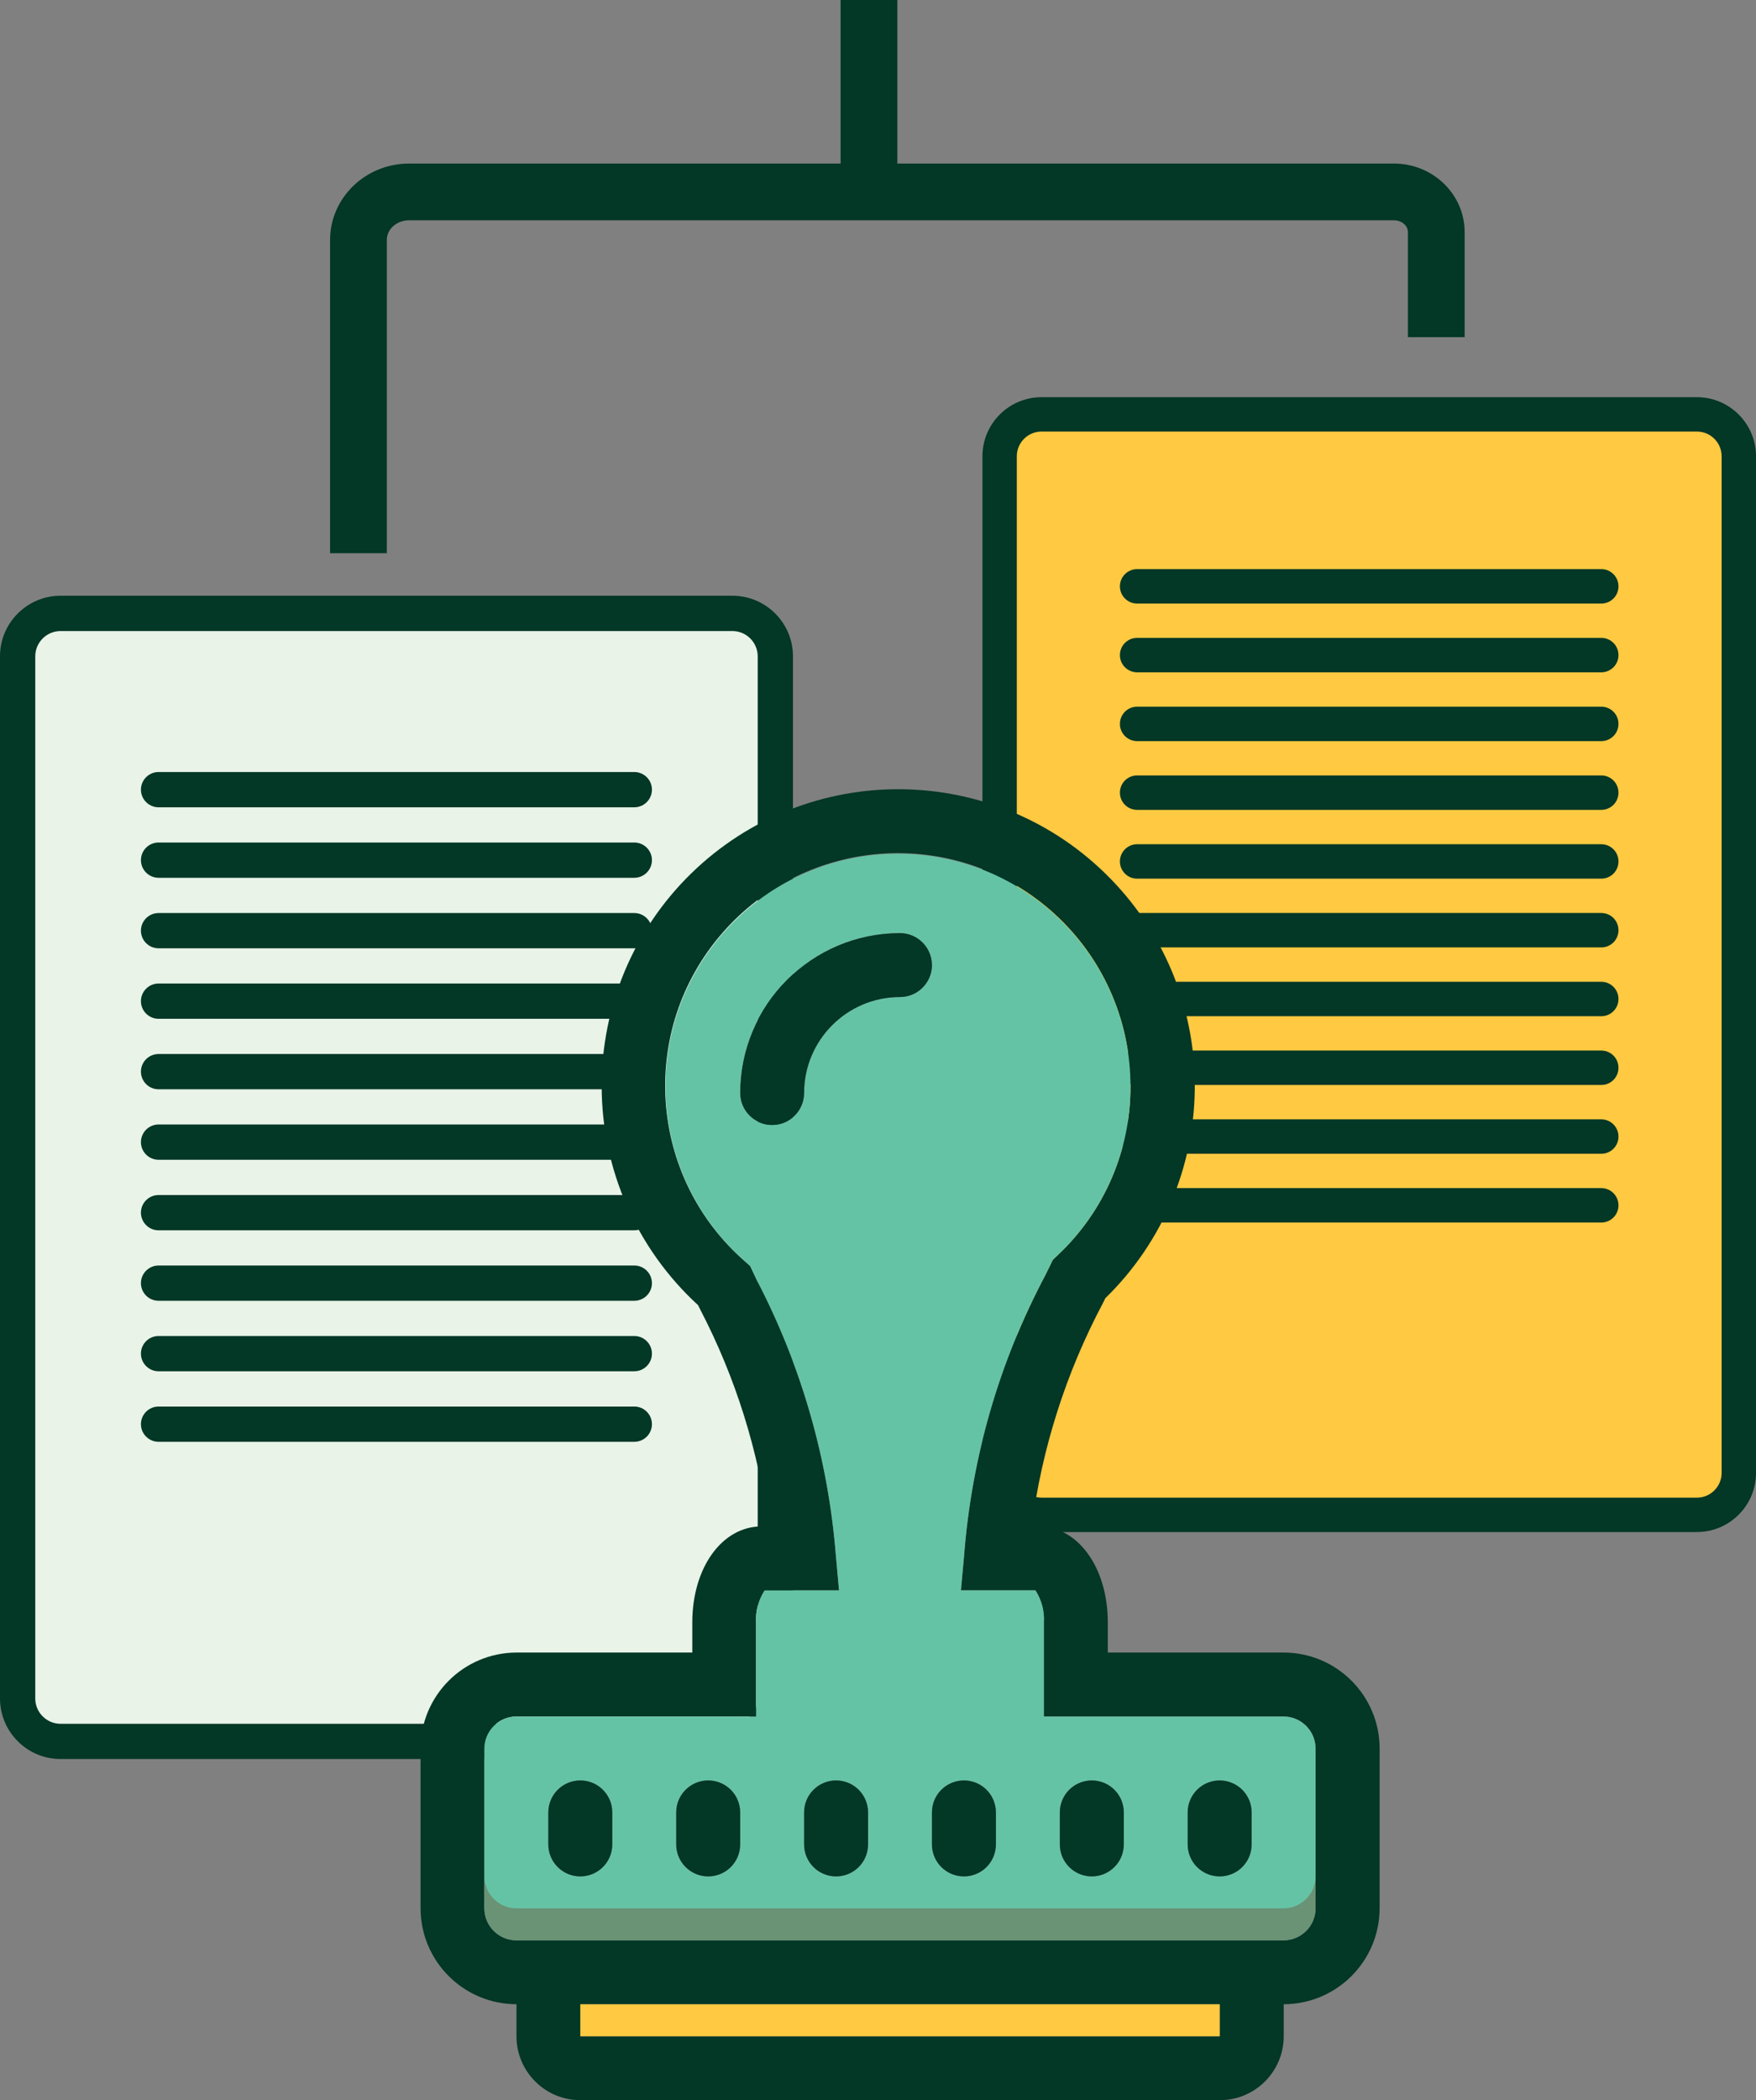 <?xml version="1.0" encoding="UTF-8"?>
<svg id="Layer_1" data-name="Layer 1" xmlns="http://www.w3.org/2000/svg" viewBox="0 0 375.53 449.03">
  <rect x="0" y="0" width="375.53" height="449.03" fill="#808080" stroke="none"/>
  <defs>
    <style>
      .cls-1 {
        fill: #65c3a5;
      }

      .cls-2 {
        fill: #e9f3e8;
      }

      .cls-3 {
        fill: #033726;
      }

      .cls-4 {
        fill: #72492d;
        isolation: isolate;
        opacity: .4;
      }

      .cls-5 {
        fill: #ffc941;
      }
    </style>
  </defs>
  <g>
    <g>
      <rect class="cls-5" x="213.78" y="88.6" width="158.08" height="235.28" rx="2.44" ry="2.44"/>
      <path class="cls-3" d="M362.9,327.56h-140.17c-6.96,0-12.63-5.67-12.63-12.63V97.55c0-6.96,5.67-12.63,12.63-12.63h140.17c6.96,0,12.63,5.67,12.63,12.63v217.37c0,6.96-5.67,12.63-12.63,12.63ZM222.73,92.27c-2.91,0-5.28,2.37-5.28,5.28v217.37c0,2.91,2.37,5.28,5.28,5.28h140.17c2.91,0,5.28-2.37,5.28-5.28V97.55c0-2.91-2.37-5.28-5.28-5.28h-140.17Z"/>
    </g>
    <path class="cls-3" d="M342.44,129.04h-99.26c-2.03,0-3.68-1.64-3.68-3.68s1.65-3.68,3.68-3.68h99.26c2.03,0,3.68,1.64,3.68,3.68s-1.64,3.68-3.68,3.68Z"/>
    <path class="cls-3" d="M342.44,143.74h-99.26c-2.03,0-3.68-1.64-3.68-3.68s1.65-3.68,3.68-3.68h99.26c2.03,0,3.68,1.64,3.68,3.68s-1.64,3.68-3.68,3.68Z"/>
    <path class="cls-3" d="M342.44,158.45h-99.26c-2.03,0-3.68-1.64-3.68-3.68s1.65-3.68,3.68-3.68h99.26c2.03,0,3.68,1.64,3.68,3.68s-1.64,3.68-3.68,3.68Z"/>
    <path class="cls-3" d="M342.44,173.15h-99.26c-2.03,0-3.68-1.64-3.68-3.68s1.65-3.68,3.68-3.68h99.26c2.03,0,3.68,1.64,3.68,3.68s-1.64,3.68-3.68,3.68Z"/>
    <path class="cls-3" d="M342.44,187.86h-99.26c-2.03,0-3.68-1.64-3.68-3.68s1.65-3.68,3.68-3.68h99.26c2.03,0,3.68,1.64,3.68,3.68s-1.64,3.68-3.68,3.68Z"/>
    <path class="cls-3" d="M342.44,202.56h-99.26c-2.03,0-3.68-1.64-3.68-3.68s1.65-3.68,3.68-3.68h99.26c2.03,0,3.68,1.64,3.68,3.68s-1.64,3.68-3.68,3.68Z"/>
    <path class="cls-3" d="M342.44,217.27h-99.26c-2.03,0-3.68-1.64-3.68-3.68s1.65-3.68,3.68-3.68h99.26c2.03,0,3.68,1.64,3.68,3.68s-1.64,3.68-3.68,3.68Z"/>
    <path class="cls-3" d="M342.44,231.97h-99.26c-2.03,0-3.68-1.64-3.68-3.68s1.65-3.68,3.68-3.68h99.26c2.03,0,3.68,1.64,3.68,3.68s-1.64,3.68-3.68,3.68Z"/>
    <path class="cls-3" d="M342.44,246.68h-99.26c-2.03,0-3.68-1.64-3.68-3.68s1.65-3.68,3.68-3.68h99.26c2.03,0,3.68,1.64,3.68,3.68s-1.64,3.68-3.68,3.68Z"/>
    <path class="cls-3" d="M342.44,261.38h-99.26c-2.03,0-3.68-1.64-3.68-3.68s1.65-3.68,3.68-3.68h99.26c2.03,0,3.68,1.64,3.68,3.68s-1.64,3.68-3.68,3.68Z"/>
  </g>
  <g>
    <g>
      <rect class="cls-2" x="3.77" y="131.15" width="162.03" height="241.16" rx="2.44" ry="2.44"/>
      <path class="cls-3" d="M156.62,376.08H12.95c-7.14,0-12.95-5.81-12.95-12.95v-222.81c0-7.14,5.81-12.95,12.95-12.95h143.68c7.14,0,12.95,5.81,12.95,12.95v222.81c0,7.14-5.81,12.95-12.95,12.95ZM12.95,134.92c-2.98,0-5.41,2.43-5.41,5.41v222.81c0,2.98,2.43,5.41,5.41,5.41h143.68c2.98,0,5.41-2.43,5.41-5.41v-222.81c0-2.98-2.43-5.41-5.41-5.41H12.95Z"/>
    </g>
    <path class="cls-3" d="M135.65,172.6H33.91c-2.08,0-3.77-1.69-3.77-3.77s1.69-3.77,3.77-3.77h101.74c2.08,0,3.77,1.69,3.77,3.77s-1.69,3.77-3.77,3.77Z"/>
    <path class="cls-3" d="M135.65,187.67H33.91c-2.08,0-3.77-1.69-3.77-3.77s1.69-3.77,3.77-3.77h101.74c2.08,0,3.77,1.69,3.77,3.77s-1.69,3.77-3.77,3.77Z"/>
    <path class="cls-3" d="M135.65,202.75H33.91c-2.08,0-3.77-1.69-3.77-3.77s1.69-3.77,3.77-3.77h101.74c2.08,0,3.77,1.69,3.77,3.77s-1.69,3.77-3.77,3.77Z"/>
    <path class="cls-3" d="M135.65,217.82H33.91c-2.08,0-3.77-1.69-3.77-3.77s1.69-3.77,3.77-3.77h101.74c2.08,0,3.77,1.69,3.77,3.77s-1.69,3.77-3.77,3.77Z"/>
    <path class="cls-3" d="M135.65,232.89H33.91c-2.08,0-3.77-1.69-3.77-3.77s1.69-3.77,3.77-3.77h101.74c2.08,0,3.77,1.69,3.77,3.77s-1.69,3.77-3.77,3.77Z"/>
    <path class="cls-3" d="M135.65,247.96H33.91c-2.08,0-3.77-1.69-3.77-3.77s1.69-3.77,3.77-3.77h101.74c2.08,0,3.77,1.69,3.77,3.77s-1.69,3.77-3.77,3.77Z"/>
    <path class="cls-3" d="M135.65,263.04H33.91c-2.08,0-3.77-1.69-3.77-3.77s1.69-3.77,3.77-3.77h101.74c2.08,0,3.77,1.69,3.77,3.77s-1.69,3.77-3.77,3.77Z"/>
    <path class="cls-3" d="M135.65,278.11H33.91c-2.08,0-3.77-1.69-3.77-3.77s1.69-3.77,3.77-3.77h101.74c2.08,0,3.77,1.69,3.77,3.77s-1.69,3.77-3.77,3.77Z"/>
    <path class="cls-3" d="M135.65,293.18H33.91c-2.08,0-3.77-1.69-3.77-3.77s1.69-3.77,3.77-3.77h101.74c2.08,0,3.77,1.69,3.77,3.77s-1.69,3.77-3.77,3.77Z"/>
    <path class="cls-3" d="M135.65,308.26H33.91c-2.08,0-3.77-1.69-3.77-3.77s1.69-3.77,3.77-3.77h101.74c2.08,0,3.77,1.69,3.77,3.77s-1.69,3.77-3.77,3.77Z"/>
  </g>
  <g>
    <path class="cls-3" d="M274.51,353.32h-37.6v-6.43c0-11.72-6.36-20.54-14.8-20.54h-1.47c2.17-16.71,7.34-32.9,15.25-47.79l.48-.99c25.08-24.46,25.58-64.61,1.13-89.69-24.46-25.08-64.61-25.58-89.69-1.13-12.26,11.96-19.17,28.37-19.14,45.49.02,17.8,7.49,34.77,20.61,46.8l.48.96c7.53,14.48,12.45,30.17,14.56,46.35h-1.47c-8.44,0-14.8,8.82-14.8,20.54v6.43h-37.6c-11.33.03-20.5,9.21-20.51,20.54v34.11c0,11.33,9.18,20.52,20.51,20.54v6.84c0,7.55,6.12,13.67,13.67,13.67h136.74c7.55,0,13.67-6.12,13.67-13.67h0v-6.84c11.33-.03,20.5-9.21,20.51-20.54v-34.11c0-11.33-9.18-20.52-20.51-20.54ZM260.84,435.35H124.11v-6.84h136.73v6.84ZM281.35,407.97c0,3.78-3.05,6.86-6.84,6.87H110.43c-3.78-.02-6.84-3.09-6.84-6.87v-34.11c0-3.78,3.05-6.86,6.84-6.87h51.27v-20.1c-.15-2.43.49-4.83,1.81-6.87h15.93l-.68-7.49c-1.62-20.38-7.29-40.23-16.68-58.38l-1.64-3.49-1.09-.96c-20.73-18.04-22.92-49.46-4.89-70.2,18.04-20.73,49.46-22.92,70.2-4.89,10.89,9.47,17.13,23.2,17.1,37.62.05,13.75-5.65,26.9-15.72,36.27l-.89.85-1.57,3.21c-9.86,18.58-15.78,38.99-17.4,59.96l-.68,7.49h15.93c1.32,2.04,1.96,4.45,1.81,6.87v20.1h51.27c3.78.02,6.84,3.09,6.84,6.87v34.11Z"/>
    <path class="cls-5" d="M124.11,428.52h136.73v6.84H124.11v-6.84Z"/>
    <path class="cls-1" d="M274.51,366.99h-51.27v-20.1c.15-2.43-.49-4.83-1.81-6.87h-15.93l.68-7.49c1.62-20.97,7.54-41.38,17.4-59.96l1.57-3.21.89-.85c10.07-9.37,15.77-22.51,15.72-36.27,0-27.46-22.27-49.71-49.73-49.71-27.46,0-49.71,22.27-49.71,49.73,0,14.35,6.21,28.01,17.02,37.45l1.09.96,1.64,3.49c9.39,18.16,15.06,38.01,16.68,58.38l.68,7.49h-15.93c-1.32,2.04-1.96,4.45-1.81,6.87v20.1h-51.27c-3.78.02-6.84,3.09-6.84,6.87v34.11c0,3.78,3.05,6.86,6.84,6.87h164.08c3.78-.02,6.84-3.09,6.84-6.87v-34.11c0-3.78-3.05-6.86-6.84-6.87h0ZM130.94,394.34c0,3.78-3.06,6.84-6.84,6.84s-6.84-3.06-6.84-6.84v-6.84c0-3.78,3.06-6.84,6.84-6.84s6.84,3.06,6.84,6.84v6.84ZM158.29,394.34c0,3.78-3.06,6.84-6.84,6.84s-6.84-3.06-6.84-6.84v-6.84c0-3.78,3.06-6.84,6.84-6.84s6.84,3.06,6.84,6.84v6.84ZM185.64,394.34c0,3.78-3.06,6.84-6.84,6.84s-6.84-3.06-6.84-6.84v-6.84c0-3.78,3.06-6.84,6.84-6.84s6.84,3.06,6.84,6.84v6.84ZM192.47,213.17c-11.32,0-20.5,9.19-20.51,20.51,0,3.78-3.06,6.84-6.84,6.84s-6.84-3.06-6.84-6.84c.03-18.87,15.32-34.15,34.18-34.18,3.78,0,6.84,3.06,6.84,6.84s-3.06,6.84-6.84,6.84ZM212.98,394.34c0,3.78-3.06,6.84-6.84,6.84s-6.84-3.06-6.84-6.84v-6.84c0-3.78,3.06-6.84,6.84-6.84s6.84,3.06,6.84,6.84v6.84ZM240.33,394.34c0,3.78-3.06,6.84-6.84,6.84s-6.84-3.06-6.84-6.84v-6.84c0-3.78,3.06-6.84,6.84-6.84s6.84,3.06,6.84,6.84v6.84ZM267.67,394.34c0,3.78-3.06,6.84-6.84,6.84s-6.84-3.06-6.84-6.84v-6.84c0-3.78,3.06-6.84,6.84-6.84s6.84,3.06,6.84,6.84v6.84Z"/>
    <g>
      <path class="cls-3" d="M130.94,387.5v6.84c0,3.78-3.06,6.84-6.84,6.84s-6.84-3.06-6.84-6.84v-6.84c0-3.78,3.06-6.84,6.84-6.84s6.84,3.06,6.84,6.84Z"/>
      <path class="cls-3" d="M158.29,387.5v6.84c0,3.78-3.06,6.84-6.84,6.84s-6.84-3.06-6.84-6.84v-6.84c0-3.78,3.06-6.84,6.84-6.84s6.84,3.06,6.84,6.84Z"/>
      <path class="cls-3" d="M185.64,387.5v6.84c0,3.78-3.06,6.84-6.84,6.84s-6.84-3.06-6.84-6.84v-6.84c0-3.78,3.06-6.84,6.84-6.84s6.84,3.06,6.84,6.84Z"/>
      <path class="cls-3" d="M212.98,387.5v6.84c0,3.78-3.06,6.84-6.84,6.84s-6.84-3.06-6.84-6.84v-6.84c0-3.78,3.06-6.84,6.84-6.84s6.84,3.06,6.84,6.84Z"/>
      <path class="cls-3" d="M240.33,387.5v6.84c0,3.78-3.06,6.84-6.84,6.84s-6.84-3.06-6.84-6.84v-6.84c0-3.78,3.06-6.84,6.84-6.84s6.84,3.06,6.84,6.84Z"/>
      <path class="cls-3" d="M267.67,387.5v6.84c0,3.78-3.06,6.84-6.84,6.84s-6.84-3.06-6.84-6.84v-6.84c0-3.78,3.06-6.84,6.84-6.84s6.84,3.06,6.84,6.84Z"/>
      <path class="cls-3" d="M199.31,206.33c-.01,3.77-3.07,6.83-6.84,6.84-11.32,0-20.5,9.19-20.51,20.51,0,3.78-3.06,6.84-6.84,6.84s-6.84-3.06-6.84-6.84c.03-18.87,15.32-34.15,34.18-34.18,3.77.01,6.83,3.07,6.84,6.84Z"/>
    </g>
    <path class="cls-4" d="M281.35,401.14v6.84c0,3.78-3.05,6.86-6.84,6.87H110.43c-3.78-.02-6.84-3.09-6.84-6.87v-6.84c0,3.78,3.05,6.86,6.84,6.87h164.08c3.78-.02,6.84-3.09,6.84-6.87Z"/>
  </g>
  <path class="cls-3" d="M82.72,118.28h-12.13V51.3c0-9,7.58-16.33,16.89-16.33h210.62c8.34,0,15.12,6.57,15.12,14.65v22.46h-12.13v-22.46c0-1.39-1.34-2.52-2.99-2.52H87.48c-2.62,0-4.76,1.88-4.76,4.19v66.98Z"/>
  <rect class="cls-3" x="179.77" width="12.13" height="42.46"/>
</svg>